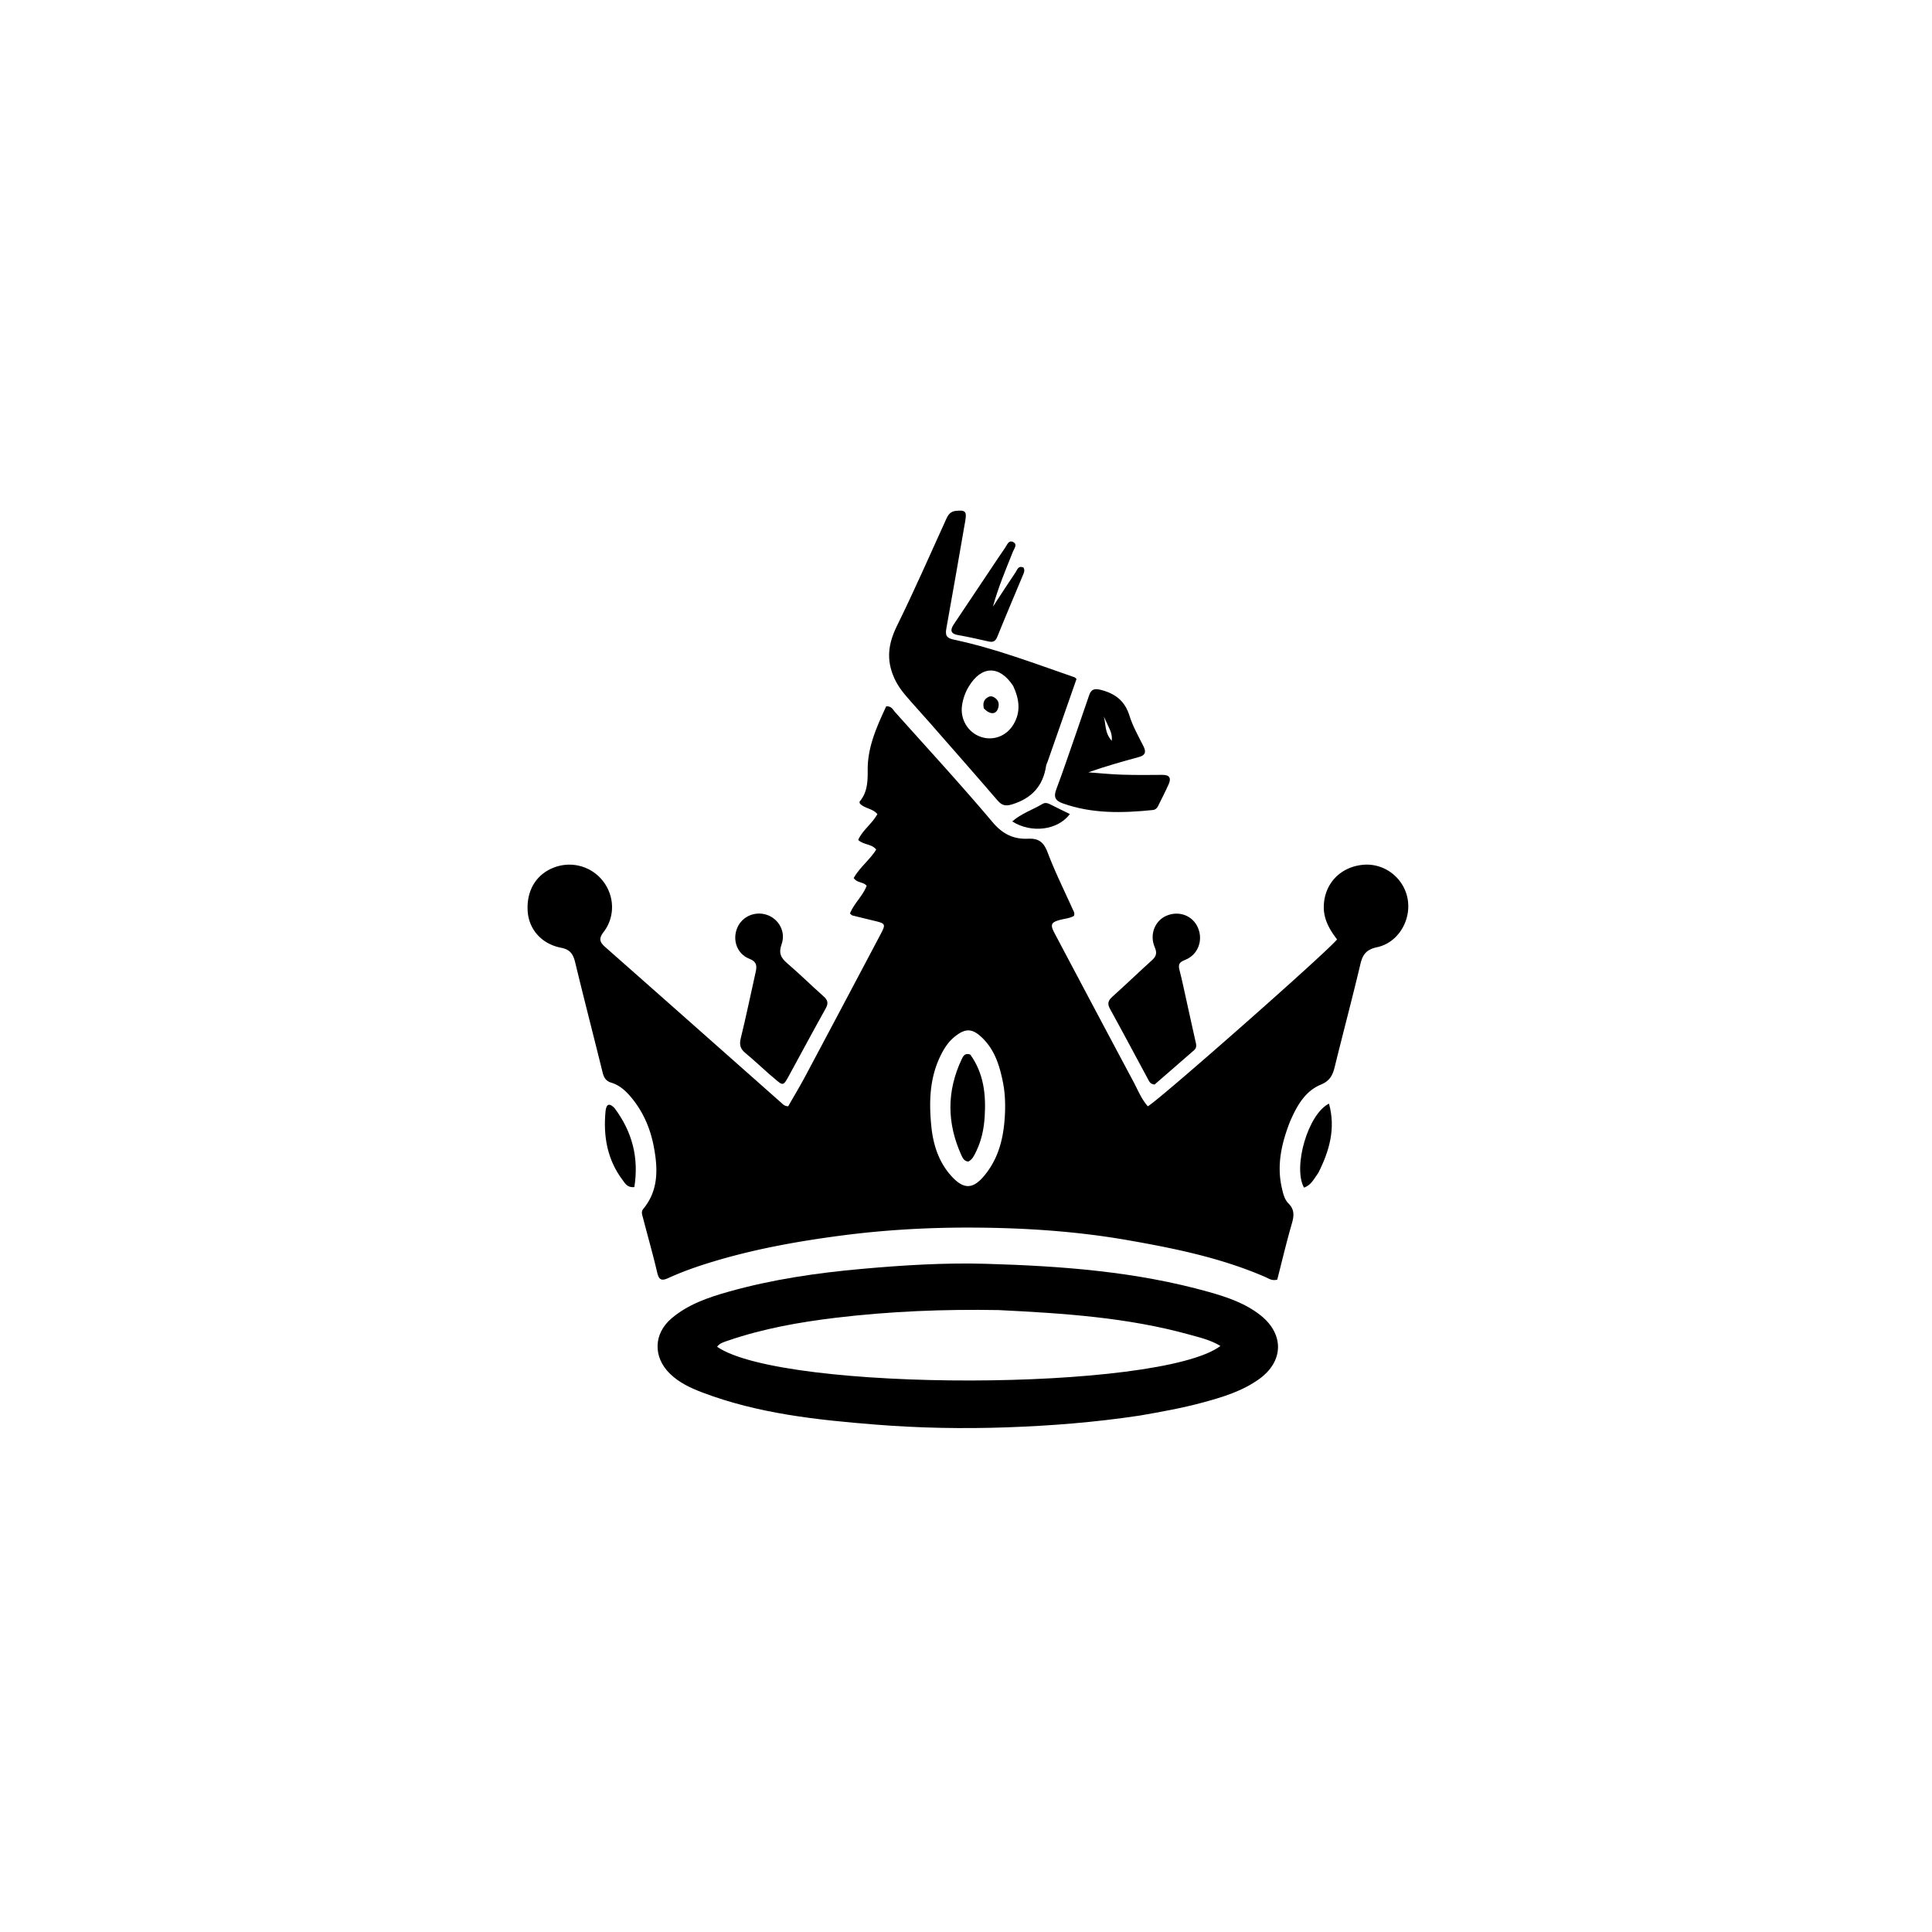 <svg xmlns="http://www.w3.org/2000/svg" viewBox="0 0 1024 1024">
	<path
		d="M683.66 594.65c-4.484 11.54-7.016 22.952-4.26 34.979.674 2.936 1.376 6.084 3.487 8.185 3.4 3.383 2.967 6.748 1.77 10.889-2.85 9.86-5.207 19.863-7.69 29.524-2.817.772-4.518-.597-6.268-1.357-23.398-10.156-48.138-15.217-73.092-19.573-27.63-4.824-55.54-6.584-83.486-6.652-22.94-.055-45.883 1.28-68.709 4.29-23.303 3.073-46.332 7.256-68.824 14.16-7.645 2.347-15.185 5.016-22.458 8.336-3.522 1.607-4.902.91-5.805-2.96-2.266-9.714-5.028-19.312-7.52-28.974-.4-1.55-1.143-3.199.154-4.766 8.142-9.839 7.75-21.264 5.606-32.765-1.82-9.762-5.663-18.79-12.16-26.5-2.835-3.364-6.094-6.32-10.335-7.597-3.068-.925-4.044-2.854-4.736-5.66-4.779-19.379-9.792-38.7-14.475-58.103-1.041-4.314-2.619-6.834-7.433-7.766-10.45-2.023-17.164-9.83-17.753-19.492-.66-10.85 4.528-19.438 13.918-23.038 9.398-3.603 19.928-.667 26.064 7.265 6.061 7.837 6.48 18.83.243 26.95-2.818 3.669-1.89 5.487 1.043 8.074 31.11 27.436 62.144 54.957 93.206 82.445.855.757 1.608 1.726 3.608 1.806 2.934-5.14 6.17-10.5 9.111-16.017a23344.343 23344.343 0 0040.04-75.487c2.6-4.92 2.31-5.385-2.968-6.664-4.04-.98-8.082-1.945-12.11-2.968-.423-.108-.757-.563-1.334-1.014 2.162-5.402 6.806-9.343 8.856-14.703-1.808-2.211-5.018-1.405-6.865-4.11 3.048-5.51 8.386-9.509 11.925-15.07-2.333-3.106-6.554-2.389-9.556-5.128 2.306-5.2 7.402-8.6 10.166-13.698-2.487-3.04-6.787-2.91-9.274-5.604-.059-.4-.268-.857-.13-1.022 4.214-5.02 4.31-10.762 4.287-17.081-.041-12.023 4.93-22.868 9.798-33.407 2.859-.194 3.588 1.801 4.728 3.076 17.322 19.372 34.946 38.49 51.687 58.352 5.331 6.326 11.208 9.085 18.751 8.734 5.788-.269 8.37 1.916 10.405 7.294 3.865 10.21 8.767 20.029 13.241 30.008.468 1.043 1.263 2 .721 3.568-2.122 1.311-4.8 1.463-7.32 2.134-4.85 1.291-5.4 2.48-3 7.016 13.865 26.201 27.744 52.396 41.72 78.537 2.41 4.506 4.296 9.364 7.705 13.245 4.377-1.82 95.38-82.014 100.325-88.439-3.855-5.05-7.145-10.507-7.03-17.427.199-11.892 8.58-20.966 20.782-22.114 11.387-1.072 21.827 7.02 23.708 18.376 1.858 11.214-5.18 22.928-16.21 25.29-5.45 1.168-7.604 3.613-8.824 8.76-4.33 18.279-9.179 36.433-13.657 54.676-1.075 4.382-2.538 7.41-7.348 9.407-8.456 3.508-12.767 11.323-16.426 19.78m-150.965-5.266c.16-5.163-.053-10.292-1.049-15.384-1.713-8.761-4.22-17.183-10.785-23.68-5.507-5.45-9.265-5.514-15.218-.544-3.253 2.716-5.423 6.23-7.257 10.021-5.734 11.858-6.02 24.521-4.763 37.14.96 9.636 3.858 18.957 10.64 26.417 6.534 7.187 11.466 7.077 17.657-.497 7.71-9.43 10.285-20.654 10.775-33.473z" />
	<path
		d="M604.041 750.29c-23.658 3.569-46.999 5.412-70.495 6.233-23.192.81-46.335.384-69.393-1.453-31.187-2.485-62.348-5.806-91.951-17.053-6.232-2.368-12.288-5.187-17.172-9.974-8.982-8.803-8.675-21.196.965-29.344 8.737-7.385 19.35-11.014 30.114-14.053 23.13-6.528 46.784-9.97 70.706-12.11 21.924-1.961 43.855-3.328 65.847-2.69 39.82 1.156 79.466 4.06 118.056 14.926 9.774 2.753 19.458 6.003 27.577 12.517 12.366 9.923 12.089 24.236-.816 33.563-8.925 6.45-19.328 9.614-29.8 12.459-10.926 2.968-22.065 4.965-33.638 6.979m-74.758-55.922c-28.837-.515-57.61.632-86.246 4.07-19.343 2.323-38.515 5.732-57.029 12.075-2.106.722-4.432 1.273-5.946 3.286 34.753 24.064 234.407 23.774 266.797-.396-5.12-3.167-10.832-4.47-16.385-6.012-32.785-9.103-66.484-11.307-101.191-13.023zM493.314 383.66c-3.664-4.12-7.124-7.947-10.527-11.825-3.349-3.815-6.557-7.426-8.786-12.383-4.473-9.946-3.153-18.477 1.478-27.886 9.183-18.654 17.518-37.726 26.129-56.66 1.05-2.311 2.32-3.853 5.037-4.133 5.027-.52 5.842.257 4.951 5.37-3.309 18.978-6.563 37.967-10.006 56.922-.67 3.687.025 5.133 4.06 5.983 21.87 4.609 42.706 12.644 63.777 19.884.424.146.742.6 1.149.942-5.113 14.622-10.204 29.185-15.297 43.746-.275.786-.714 1.542-.836 2.348-1.597 10.557-7.49 17.04-17.75 20.284-3.704 1.171-5.625.735-8.031-2.064-11.605-13.506-23.395-26.853-35.348-40.527m43.716-20.063c-7.266-11.13-16.92-10.927-23.672.457-1.812 3.055-2.94 6.297-3.46 9.802-1.073 7.241 3.01 14.24 9.792 16.64 6.658 2.357 13.806-.302 17.543-6.65 3.81-6.471 3.12-13.038-.203-20.25zM629.047 531.21c1.577 7.058 2.993 13.725 4.51 20.368.417 1.827 1.033 3.575-.68 5.064-7.124 6.194-14.25 12.385-20.939 18.196-2.249-.305-2.715-1.446-3.255-2.447-6.797-12.592-13.508-25.232-20.41-37.767-1.537-2.792-.839-4.421 1.348-6.385 7.057-6.337 13.89-12.924 20.927-19.283 2.28-2.06 2.834-3.792 1.503-6.865-2.94-6.789.11-14.216 6.315-16.784 6.723-2.784 13.95.073 16.642 6.576 2.767 6.685-.098 14.296-6.978 16.93-3.16 1.21-3.612 2.537-2.839 5.487 1.43 5.455 2.508 11.001 3.856 16.91zM407.715 569.307c-4.376-3.878-8.381-7.647-12.614-11.14-2.61-2.156-3.354-4.29-2.509-7.738 2.85-11.613 5.26-23.333 7.879-35.002.74-3.301.851-5.613-3.31-7.262-6.56-2.6-9.043-9.92-6.453-16.26 2.484-6.085 9.326-9.15 15.704-7.037 6.326 2.097 10.243 8.996 7.846 15.627-1.684 4.658-.376 7.195 3.022 10.102 6.57 5.622 12.732 11.72 19.203 17.462 2.24 1.988 2.705 3.663 1.17 6.41-6.574 11.762-12.92 23.65-19.383 35.476-3.139 5.742-3.17 5.723-7.994 1.523-.753-.656-1.524-1.292-2.561-2.161zM570.15 389.21c2.47-7.132 4.806-13.897 7.103-20.676 1.041-3.071 2.627-3.778 6.045-2.927 7.728 1.924 12.896 5.805 15.358 13.762 1.756 5.674 4.815 10.964 7.484 16.33 1.497 3.01.747 4.647-2.397 5.51-8.968 2.463-17.925 4.97-26.935 8.145 5.911.428 11.816 1.042 17.735 1.234 7.157.232 14.326.187 21.488.105 3.862-.045 4.84 1.7 3.379 4.969-1.765 3.946-3.74 7.799-5.666 11.67-.54 1.086-1.418 1.86-2.697 1.99-16.138 1.64-32.163 2.056-47.795-3.533-4.044-1.446-4.905-3.457-3.38-7.49 3.592-9.494 6.778-19.141 10.277-29.089m16.74-5.511l-1.878-3.983c1.208 3.907.327 8.593 4.253 12.931.357-4.132-1.208-6.116-2.376-8.948z" />
	<path
		d="M542.484 300.798c.885 1.67.17 2.88-.332 4.086-4.534 10.888-9.168 21.737-13.586 32.672-.964 2.389-2.27 2.951-4.571 2.44-5.34-1.185-10.671-2.446-16.06-3.36-4.265-.723-4.393-2.758-2.365-5.799 6.453-9.678 12.932-19.338 19.405-29.002 2.59-3.867 5.15-7.752 7.8-11.577 1.06-1.529 1.854-4.27 4.358-2.894 2.235 1.229.437 3.302-.182 4.847-3.875 9.66-7.92 19.254-10.69 29.365 3.994-6.092 7.936-12.22 12.023-18.25.904-1.334 1.353-3.716 4.2-2.528zM698.757 621.61c-2.318 3.16-3.83 6.634-7.634 7.838-5.96-10.989 2.176-39.063 13.27-44.504 3.613 13.101.286 24.889-5.636 36.666zM325.729 587.333c9.522 12.727 12.921 26.527 10.486 41.837-3.72.435-4.887-1.949-6.185-3.667-8.168-10.816-10.334-23.23-9.096-36.396.245-2.606 1.188-5.52 4.795-1.774zM536.497 435.375c4.901-4.267 10.849-6.18 16.115-9.313 1.427-.85 2.839-.351 4.252.377 3.347 1.725 6.752 3.338 10.2 5.028-6.436 8.576-20.36 10.364-30.567 3.908zM514.27 558.94c7.262 10.121 8.354 21.431 7.627 33.002-.394 6.275-1.663 12.507-4.47 18.262-1.005 2.062-1.915 4.26-4.14 5.438-2.27-.11-3.101-1.936-3.81-3.51-7.583-16.812-7.742-33.66.11-50.439.806-1.72 1.683-3.841 4.683-2.754zM521.472 375.52c-.715-2.953.061-4.974 2.482-6.156 1.348-.657 2.619-.102 3.7.753 1.623 1.283 1.977 3.05 1.463 4.94-.998 3.67-4.12 3.995-7.645.462z" />
</svg>